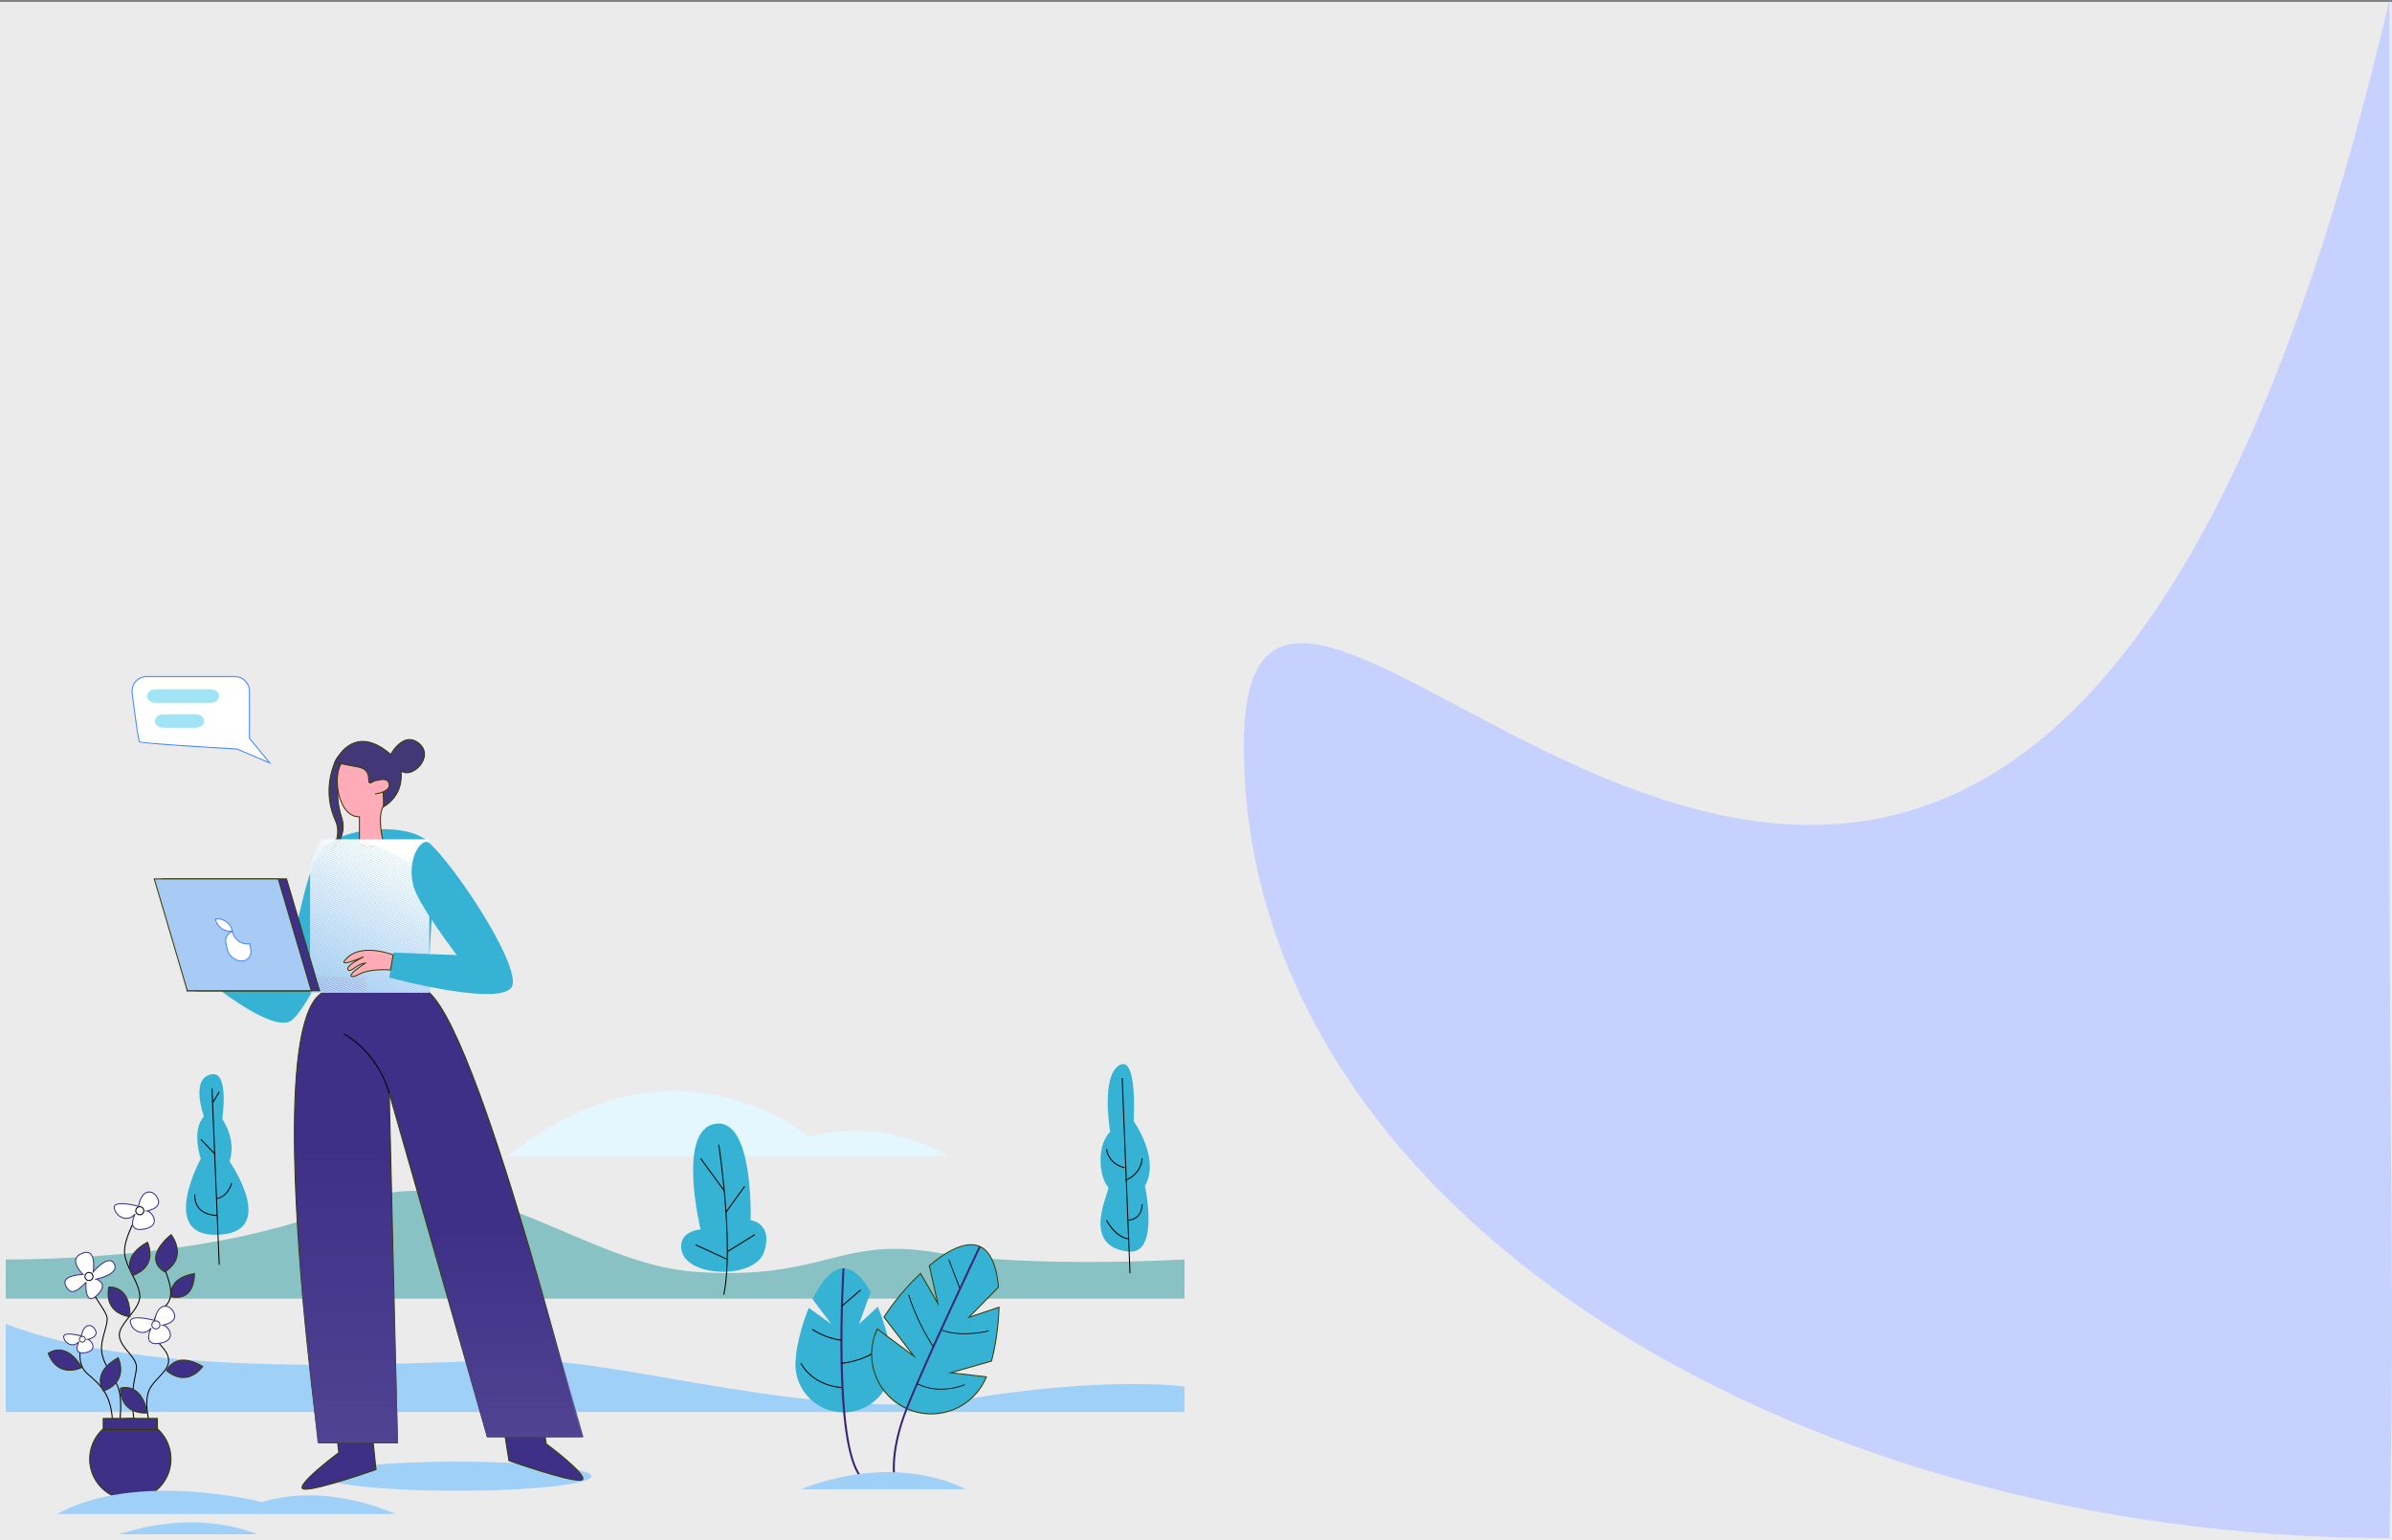 <svg width="1250" height="805" viewBox="0 0 1250 805" fill="none" xmlns="http://www.w3.org/2000/svg">
<rect x="0" y="0" width="1250" height="805" fill="#808080" stroke="none"/>
<rect y="1" width="1250" height="804" fill="#EBEBEB"/>
<path d="M1248.66 402.25C1248.66 642.068 1251.67 670.083 1248.66 804C933.15 804 650 629.819 650 390C650 150.181 1052.5 840 1248.66 0C1248.66 220.363 1248.66 162.431 1248.66 402.25Z" fill="#C6D2FD"/>
<g clip-path="url(#clip0_0_1)">
<path d="M-1 658.335C-1 658.335 107.064 660.434 177.438 630.776C247.812 601.117 301.98 660.704 363.84 664.87C430.594 669.367 438.33 646.209 488.772 654.649C539.214 663.09 619 658.335 619 658.335V678.831H-1V658.335Z" fill="#88C2C4"/>
<path d="M-1 738.078H619V724.746C619 724.746 578.819 719.171 504.543 731.412C430.268 743.654 326.641 711.048 275.262 710.973C223.883 710.899 78.788 723.886 -1 690.388V738.078Z" fill="#9FD0F8"/>
<path d="M465.953 712.94C465.98 716.258 465.349 719.548 464.097 722.621C462.845 725.694 460.996 728.489 458.658 730.844C456.321 733.2 453.539 735.069 450.475 736.345C447.411 737.621 444.124 738.278 440.805 738.278C437.485 738.278 434.198 737.621 431.134 736.345C428.07 735.069 425.289 733.2 422.951 730.844C420.613 728.489 418.764 725.694 417.512 722.621C416.26 719.548 415.629 716.258 415.656 712.94C415.656 712.803 415.656 712.668 415.656 712.529L416.162 706.796C417.136 700.111 419.43 691.491 422.645 683.668L434.446 692.171L424.659 679.129C429.027 670.056 434.662 662.998 440.799 662.998C446.072 662.998 450.961 668.191 455.004 675.395L448.87 692.171L458.702 683.046C461.776 690.376 464.043 698.481 465.164 705.066L465.936 712.049C465.95 712.351 465.953 712.651 465.953 712.94Z" fill="#36B2D4"/>
<path d="M449.344 772.219C434.771 754.34 440.054 666.688 440.294 662.966L441.324 663.029C441.269 663.937 435.832 754 450.152 771.567L449.344 772.219Z" fill="#3D2772"/>
<path d="M439.697 725.578C423.728 724.162 418.342 712.799 418.29 712.683L418.766 712.468C418.817 712.58 424.09 723.677 439.749 725.064L439.697 725.578Z" fill="black"/>
<path d="M439.727 712.833L439.712 712.318C439.819 712.318 450.448 711.929 460.883 704.034L461.2 704.445C450.622 712.446 439.835 712.832 439.727 712.833Z" fill="black"/>
<path d="M439.69 700.795C431.026 699.827 424.419 695.126 424.352 695.081L424.654 694.664C424.719 694.71 431.223 699.333 439.749 700.286L439.69 700.795Z" fill="black"/>
<path d="M449.581 674.103L439.552 682.732L439.888 683.123L449.918 674.494L449.581 674.103Z" fill="black"/>
<path d="M58.619 745.241C58.404 729.463 52.657 724.469 45.999 718.687L45.421 718.185C38.5 712.154 42.869 700.746 42.915 700.632L43.392 700.82C43.349 700.932 39.105 712.01 45.758 717.803L46.336 718.306C53.085 724.169 58.914 729.233 59.132 745.243L58.619 745.241Z" fill="black"/>
<path d="M79.672 749.734C79.415 749.074 73.422 733.464 78.389 725.218C79.583 723.235 81.219 721.491 82.8 719.804C87.186 715.127 90.972 711.086 84.14 703.774C81.03 700.441 79.567 696.038 80.129 691.675C80.556 688.362 82.112 685.486 84.191 684.175C91.319 679.678 89.272 672.43 85.845 663.407L86.322 663.223C89.828 672.463 91.917 679.905 84.459 684.613C82.506 685.844 81.041 688.581 80.634 691.742C80.091 695.951 81.504 700.208 84.508 703.42C91.673 711.081 87.541 715.482 83.168 720.15C81.606 721.818 79.993 723.542 78.823 725.478C73.986 733.509 80.083 749.382 80.145 749.54L79.672 749.734Z" fill="black"/>
<path d="M70.779 749.023C67.762 732.412 69.269 724.851 70.374 719.33C70.659 717.912 70.903 716.689 71.043 715.47C71.394 712.372 69.22 709.767 66.915 707.012C64.839 704.526 62.693 701.955 62.162 698.776C61.595 695.377 64.355 691.875 67.277 688.169C70.147 684.529 73.115 680.764 72.788 677.06C72.47 673.447 70.652 669.84 68.894 666.35C67.003 662.593 65.047 658.709 64.817 654.657C64.374 646.88 72.478 633.32 72.824 632.746L73.267 633.012C73.183 633.152 64.898 647.011 65.328 654.629C65.554 658.573 67.485 662.406 69.353 666.118C71.132 669.651 72.972 673.303 73.299 677.015C73.644 680.916 70.613 684.764 67.68 688.482C64.831 692.098 62.14 695.512 62.669 698.686C63.175 701.725 65.276 704.241 67.308 706.674C69.69 709.518 71.926 712.203 71.549 715.522C71.408 716.763 71.162 717.996 70.875 719.425C69.779 724.905 68.277 732.411 71.281 748.923L70.779 749.023Z" fill="black"/>
<path d="M61.56 751.024L61.055 750.913C61.095 750.734 64.977 732.966 61.073 724.292C59.807 721.483 58.351 718.764 56.714 716.154C55.088 713.489 53.913 711.562 53.084 707.866C52.2 703.912 53.388 699.697 54.435 695.978C55.11 693.583 55.749 691.321 55.749 689.439C55.749 687.557 54.161 685.111 52.313 682.288C49.791 678.424 46.652 673.617 46.654 668.411H47.17C47.17 673.463 50.131 678.001 52.746 682.005C54.634 684.897 56.265 687.401 56.265 689.439C56.265 691.393 55.617 693.688 54.932 696.119C53.9 699.778 52.732 703.926 53.589 707.753C54.399 711.367 55.555 713.262 57.155 715.885C58.804 718.514 60.27 721.252 61.544 724.081C65.53 732.912 61.728 750.29 61.56 751.024Z" fill="black"/>
<path d="M87.022 716.46C87.022 716.46 91.425 705.742 105.943 714.262C105.943 714.262 98.339 725.74 87.022 716.46Z" fill="#3E3087"/>
<path d="M95.775 720.341C92.835 720.341 89.844 719.107 86.859 716.66L86.711 716.538L86.784 716.362C87.341 715.17 88.133 714.103 89.112 713.225C90.092 712.346 91.238 711.674 92.483 711.248C96.206 709.992 100.779 710.93 106.075 714.038L106.31 714.176L106.151 714.405C106.016 714.608 102.782 719.404 97.329 720.223C96.814 720.301 96.295 720.341 95.775 720.341V720.341ZM87.341 716.385C90.686 719.084 94.02 720.195 97.256 719.718C101.824 719.033 104.858 715.303 105.568 714.348C100.517 711.434 96.175 710.557 92.658 711.74C89.253 712.878 87.696 715.665 87.341 716.385Z" fill="#383A00"/>
<path d="M54.065 727.113C54.065 727.113 47.055 717.887 61.76 709.696C61.76 709.696 67.803 722.067 54.065 727.113Z" fill="#3E3087"/>
<path d="M53.975 727.421L53.861 727.262C53.115 726.178 52.597 724.954 52.335 723.665C52.074 722.376 52.075 721.047 52.34 719.758C53.145 715.914 56.273 712.449 61.635 709.462L61.873 709.331L61.992 709.575C62.1 709.794 64.596 715.013 62.54 720.126C61.244 723.35 58.423 725.78 54.155 727.348L53.975 727.421ZM61.64 710.061C56.57 712.937 53.612 716.233 52.848 719.864C52.108 723.377 53.721 726.13 54.164 726.8C58.183 725.284 60.833 722.977 62.06 719.941C63.783 715.654 62.105 711.156 61.64 710.061Z" fill="#383A00"/>
<path d="M69.374 666.74C69.374 666.74 62.364 657.514 77.069 649.323C77.069 649.323 83.112 661.695 69.374 666.74Z" fill="#3E3087"/>
<path d="M69.283 667.048L69.169 666.889C68.424 665.805 67.905 664.581 67.644 663.292C67.382 662.003 67.384 660.674 67.648 659.385C68.454 655.541 71.581 652.077 76.943 649.09L77.181 648.956L77.302 649.202C77.408 649.421 79.906 654.64 77.848 659.754C76.552 662.979 73.731 665.407 69.463 666.975L69.283 667.048ZM76.948 649.688C71.878 652.562 68.919 655.86 68.156 659.49C67.416 663.004 69.031 665.758 69.472 666.427C73.491 664.912 76.141 662.604 77.368 659.569C79.093 655.281 77.414 650.783 76.948 649.688V649.688Z" fill="#383A00"/>
<path d="M25.188 707.439C25.188 707.439 34.301 700.278 42.738 714.84C42.738 714.84 30.465 721.085 25.188 707.439Z" fill="#3E3087"/>
<path d="M36.455 716.53C35.039 716.54 33.634 716.29 32.309 715.792C29.064 714.549 26.585 711.77 24.947 707.531L24.878 707.353L25.037 707.236C26.108 706.475 27.32 705.938 28.603 705.656C29.886 705.374 31.212 705.352 32.503 705.593C36.361 706.334 39.878 709.402 42.956 714.711L43.092 714.947L42.849 715.071C40.847 716.01 38.666 716.507 36.455 716.53V716.53ZM25.499 707.531C27.087 711.521 29.432 714.136 32.485 715.308C36.8 716.96 41.277 715.208 42.368 714.725C39.404 709.7 36.053 706.799 32.406 706.098C28.883 705.422 26.163 707.077 25.502 707.531H25.499Z" fill="#383A00"/>
<path d="M56.834 672.787C56.834 672.787 68.349 671.462 67.902 688.284C67.902 688.284 54.174 687.182 56.834 672.787Z" fill="#3E3087"/>
<path d="M68.153 688.563L67.881 688.541C67.638 688.52 61.874 688.008 58.521 683.632C56.406 680.873 55.754 677.209 56.579 672.741L56.614 672.554L56.805 672.531C58.117 672.444 59.434 672.622 60.677 673.055C61.92 673.487 63.062 674.165 64.037 675.049C66.935 677.701 68.324 682.156 68.165 688.29L68.153 688.563ZM57.052 673.031C56.308 677.261 56.94 680.721 58.931 683.318C61.743 686.987 66.47 687.836 67.651 687.993C67.761 682.167 66.43 677.942 63.694 675.434C61.049 673.009 57.857 672.989 57.052 673.031Z" fill="#383A00"/>
<path d="M62.921 725.605C62.921 725.605 73.931 721.986 76.894 738.551C76.889 738.551 63.219 740.232 62.921 725.605Z" fill="#3E3087"/>
<path d="M75.585 738.872C73.592 738.872 69.766 738.489 66.762 735.888C64.134 733.612 62.755 730.154 62.662 725.61V725.419L62.843 725.361C64.111 725.009 65.437 724.917 66.742 725.09C68.047 725.263 69.303 725.697 70.436 726.367C73.81 728.381 76.068 732.465 77.146 738.505L77.194 738.773L76.924 738.807C76.479 738.854 76.032 738.876 75.585 738.872V738.872ZM63.184 725.8C63.308 730.085 64.624 733.352 67.097 735.494C70.59 738.519 75.395 738.399 76.584 738.318C75.515 732.588 73.361 728.721 70.175 726.816C67.094 724.972 63.961 725.6 63.184 725.8V725.8Z" fill="#383A00"/>
<path d="M89.655 677.902C89.655 677.902 86.778 668.38 101.613 665.729C101.613 665.729 102.277 680.337 89.655 677.902Z" fill="#3E3087"/>
<path d="M92.338 678.434C91.421 678.429 90.507 678.336 89.607 678.156L89.448 678.126L89.404 677.977C89.138 676.89 89.091 675.761 89.267 674.656C89.443 673.551 89.838 672.492 90.428 671.541C92.29 668.505 96.036 666.462 101.562 665.475L101.852 665.423L101.865 665.718C101.879 666.012 102.145 672.935 98.054 676.464C96.547 677.775 94.628 678.434 92.338 678.434ZM89.864 677.68C93.154 678.282 95.798 677.74 97.727 676.074C101.16 673.108 101.362 667.402 101.359 666.039C96.149 667.019 92.626 668.96 90.879 671.813C89.806 673.568 89.443 675.666 89.864 677.68V677.68Z" fill="#383A00"/>
<path d="M86.089 664.87C73.713 657.346 89.423 645.393 89.423 645.393C89.423 645.393 98.685 656.903 86.089 664.87Z" fill="#3E3087"/>
<path d="M86.091 665.175L85.954 665.091C82.867 663.214 81.23 660.892 81.091 658.187C80.756 651.743 88.927 645.452 89.274 645.189L89.474 645.03L89.633 645.225C89.803 645.436 93.782 650.463 92.817 656.263C92.243 659.712 90.025 662.679 86.227 665.083L86.091 665.175ZM89.384 645.758C88.114 646.785 81.313 652.537 81.603 658.159C81.732 660.642 83.239 662.798 86.083 664.564C89.668 662.26 91.761 659.442 92.304 656.187C93.129 651.258 90.111 646.758 89.384 645.758Z" fill="#383A00"/>
<path d="M72.385 630.565C72.385 630.565 58.656 626.802 59.763 631.676C60.87 636.55 67.067 638.977 70.612 634.553C70.612 634.553 65.52 644.076 75.041 642.521C84.561 640.965 79.692 633.447 76.813 632.998C76.813 632.998 84.563 631.669 82.57 626.808C80.578 621.947 74.169 620.604 72.385 630.565Z" fill="white"/>
<path d="M73.139 642.944C71.46 642.944 70.281 642.468 69.612 641.543C68.453 639.922 69.164 637.332 69.782 635.763C69.084 636.35 68.258 636.766 67.371 636.976C66.483 637.185 65.558 637.184 64.671 636.97C63.407 636.667 62.254 636.015 61.342 635.089C60.429 634.163 59.795 633.001 59.51 631.733C59.333 630.95 59.493 630.316 59.987 629.844C62.16 627.767 70.528 629.817 72.183 630.247C73.035 625.803 74.971 623.121 77.516 622.851C79.646 622.626 81.775 624.177 82.812 626.708C83.298 627.898 83.272 628.992 82.736 629.962C81.718 631.795 79.134 632.693 77.754 633.057C79.312 633.86 80.897 635.993 80.906 638.075C80.906 639.475 80.165 641.949 75.085 642.776C74.442 642.884 73.791 642.94 73.139 642.944ZM70.411 634.387L70.841 634.669C70.817 634.714 68.502 639.104 70.033 641.243C70.808 642.329 72.48 642.671 75 642.262C79.465 641.535 80.398 639.581 80.389 638.072C80.377 635.759 78.166 633.469 76.773 633.253L75.206 633.014L76.77 632.744C76.811 632.744 81.014 631.99 82.281 629.706C82.739 628.881 82.758 627.936 82.331 626.9C81.378 624.581 79.472 623.162 77.567 623.361C75.214 623.61 73.416 626.253 72.635 630.609L72.586 630.889L72.313 630.814C72.215 630.787 62.494 628.154 60.339 630.212C59.982 630.554 59.876 631.006 60.012 631.614C60.274 632.788 60.86 633.865 61.703 634.723C62.547 635.581 63.614 636.185 64.784 636.467C66.913 636.955 68.963 636.197 70.411 634.387Z" fill="#3E3087"/>
<path d="M44.928 670.403C40.056 675.052 36.955 677.487 34.299 671.954C31.642 666.421 43.377 666.199 43.377 666.199C43.377 666.199 34.961 658.23 42.935 655.132C50.909 652.034 48.699 664.87 48.699 664.87C48.699 664.87 56.765 655.132 59.707 660.665C62.65 666.197 50.25 668.634 50.25 668.634C50.25 668.634 57.335 670.762 50.692 677.095C44.048 683.427 44.928 670.403 44.928 670.403Z" fill="white"/>
<path d="M47.587 679.088C47.308 679.09 47.031 679.029 46.777 678.912C44.634 677.907 44.589 672.855 44.647 671.033C41.776 673.747 39.394 675.725 37.343 675.349C36.098 675.122 35.029 674.047 34.077 672.065C33.526 670.917 33.521 669.892 34.061 669.016C35.572 666.564 40.974 666.064 42.794 665.964C41.669 664.786 38.748 661.38 39.334 658.398C39.635 656.862 40.818 655.683 42.854 654.892C44.747 654.156 46.255 654.234 47.341 655.119C49.648 657.006 49.323 662.01 49.088 664.047C50.553 662.42 54.486 658.414 57.489 658.724C58.534 658.83 59.361 659.441 59.947 660.544C60.533 661.647 60.582 662.709 60.106 663.718C58.721 666.626 53.235 668.202 51.128 668.71C52.011 669.132 53.351 670.003 53.716 671.497C54.115 673.165 53.16 675.112 50.882 677.285C49.601 678.483 48.502 679.088 47.587 679.088ZM45.236 669.757L45.191 670.422C45.059 672.355 45.129 677.564 46.997 678.444C47.843 678.84 49.027 678.323 50.512 676.907C52.648 674.871 53.553 673.098 53.2 671.616C52.738 669.676 50.199 668.889 50.174 668.88L49.18 668.58L50.198 668.38C50.277 668.364 58.051 666.802 59.626 663.491C60.036 662.631 59.986 661.745 59.477 660.793C58.967 659.841 58.299 659.331 57.424 659.243C54.021 658.917 48.948 664.98 48.897 665.042L48.279 665.788L48.438 664.836C48.451 664.764 49.636 657.679 47.009 655.527C46.079 654.767 44.742 654.718 43.04 655.381C41.18 656.103 40.104 657.154 39.839 658.505C39.186 661.826 43.522 665.978 43.565 666.02L44.024 666.453L43.389 666.466C43.318 666.466 36.138 666.634 34.497 669.295C34.05 670.021 34.062 670.857 34.538 671.849C35.415 673.673 36.361 674.653 37.431 674.849C39.361 675.206 41.785 673.06 44.756 670.225L45.236 669.757Z" fill="#3E3087"/>
<path d="M48.567 667.726C48.835 666.593 48.132 665.457 46.998 665.189C45.864 664.921 44.727 665.624 44.46 666.757C44.192 667.891 44.894 669.027 46.029 669.295C47.163 669.562 48.3 668.86 48.567 667.726Z" fill="white"/>
<path d="M46.512 669.624C46.044 669.624 45.585 669.485 45.196 669.225C44.806 668.964 44.502 668.594 44.323 668.162C44.144 667.729 44.097 667.253 44.189 666.793C44.28 666.334 44.506 665.912 44.837 665.581C45.169 665.25 45.591 665.024 46.051 664.933C46.511 664.842 46.987 664.889 47.42 665.069C47.853 665.248 48.222 665.552 48.483 665.941C48.743 666.331 48.881 666.789 48.881 667.257C48.88 667.885 48.63 668.487 48.186 668.93C47.742 669.374 47.14 669.623 46.512 669.624V669.624ZM46.512 665.405C46.145 665.405 45.787 665.513 45.482 665.717C45.177 665.92 44.94 666.209 44.799 666.548C44.658 666.886 44.622 667.258 44.693 667.618C44.764 667.977 44.941 668.307 45.2 668.567C45.459 668.826 45.789 669.002 46.148 669.074C46.508 669.145 46.881 669.109 47.219 668.969C47.558 668.829 47.847 668.591 48.051 668.287C48.255 667.982 48.364 667.624 48.364 667.257C48.363 666.767 48.168 666.296 47.821 665.949C47.474 665.602 47.003 665.406 46.512 665.405V665.405Z" fill="black"/>
<path d="M73.049 634.994C74.214 634.994 75.159 634.05 75.159 632.885C75.159 631.72 74.214 630.776 73.049 630.776C71.883 630.776 70.938 631.72 70.938 632.885C70.938 634.05 71.883 634.994 73.049 634.994Z" fill="white"/>
<path d="M73.048 635.253C72.58 635.253 72.122 635.114 71.732 634.854C71.343 634.594 71.039 634.224 70.859 633.791C70.68 633.359 70.633 632.883 70.725 632.423C70.816 631.964 71.042 631.542 71.373 631.211C71.704 630.88 72.126 630.654 72.586 630.563C73.046 630.471 73.522 630.518 73.955 630.697C74.388 630.877 74.758 631.18 75.018 631.57C75.278 631.959 75.417 632.417 75.417 632.885C75.416 633.513 75.167 634.115 74.722 634.559C74.278 635.003 73.676 635.252 73.048 635.253ZM73.048 631.035C72.682 631.034 72.324 631.143 72.019 631.346C71.715 631.549 71.477 631.838 71.337 632.176C71.196 632.514 71.159 632.886 71.231 633.245C71.302 633.604 71.478 633.934 71.737 634.193C71.996 634.452 72.326 634.628 72.685 634.7C73.044 634.772 73.416 634.735 73.755 634.595C74.093 634.455 74.382 634.218 74.586 633.913C74.789 633.609 74.898 633.251 74.898 632.885C74.898 632.395 74.703 631.925 74.356 631.578C74.009 631.231 73.539 631.035 73.048 631.035V631.035Z" fill="black"/>
<path d="M80.788 690.223C80.788 690.223 67.06 686.46 68.167 691.334C69.273 696.208 75.471 698.635 79.016 694.212C79.016 694.212 73.924 703.734 83.445 702.181C92.965 700.627 88.096 693.105 85.217 692.658C85.217 692.658 92.967 691.329 90.974 686.46C88.981 681.591 82.573 680.264 80.788 690.223Z" fill="white"/>
<path d="M81.543 702.603C79.865 702.603 78.685 702.135 78.015 701.201C76.857 699.581 77.569 696.991 78.186 695.421C77.489 696.009 76.663 696.425 75.775 696.635C74.887 696.844 73.962 696.842 73.075 696.629C71.811 696.325 70.658 695.673 69.746 694.747C68.834 693.822 68.199 692.659 67.915 691.391C67.737 690.61 67.897 689.974 68.391 689.503C70.565 687.425 78.933 689.476 80.587 689.907C81.44 685.471 83.375 682.781 85.921 682.511C88.047 682.289 90.177 683.835 91.214 686.368C91.702 687.557 91.677 688.652 91.138 689.62C90.122 691.453 87.539 692.353 86.159 692.715C87.716 693.518 89.301 695.651 89.311 697.733C89.311 699.135 88.567 701.608 83.488 702.435C82.845 702.543 82.195 702.599 81.543 702.603V702.603ZM78.815 694.045L79.245 694.329C79.222 694.374 76.906 698.762 78.436 700.901C79.214 701.987 80.884 702.33 83.404 701.92C87.869 701.193 88.802 699.241 88.791 697.73C88.782 695.418 86.568 693.128 85.177 692.913L83.61 692.672L85.173 692.402C85.216 692.402 89.419 691.648 90.686 689.365C91.143 688.539 91.162 687.595 90.735 686.559C89.782 684.24 87.877 682.821 85.971 683.019C83.618 683.268 81.822 685.911 81.049 690.269L80.998 690.547L80.727 690.472C80.628 690.445 70.906 687.812 68.753 689.872C68.396 690.214 68.289 690.666 68.426 691.272C68.687 692.446 69.273 693.524 70.117 694.382C70.96 695.24 72.027 695.844 73.197 696.126C75.317 696.615 77.367 695.856 78.815 694.045Z" fill="#3E3087"/>
<path d="M82.26 694.492C83.337 694.046 83.849 692.812 83.403 691.736C82.957 690.66 81.722 690.149 80.645 690.594C79.569 691.04 79.057 692.274 79.503 693.35C79.949 694.427 81.184 694.938 82.26 694.492Z" fill="white"/>
<path d="M81.453 694.912C80.984 694.912 80.526 694.773 80.137 694.513C79.747 694.252 79.443 693.883 79.264 693.45C79.085 693.017 79.038 692.541 79.129 692.082C79.221 691.622 79.446 691.2 79.778 690.869C80.109 690.538 80.531 690.313 80.991 690.221C81.45 690.13 81.927 690.177 82.359 690.356C82.792 690.535 83.162 690.839 83.423 691.228C83.683 691.618 83.822 692.075 83.822 692.544C83.821 693.171 83.571 693.773 83.127 694.217C82.683 694.661 82.081 694.911 81.453 694.912V694.912ZM81.453 690.693C81.087 690.695 80.729 690.805 80.425 691.009C80.122 691.214 79.885 691.504 79.746 691.842C79.607 692.181 79.572 692.553 79.644 692.912C79.717 693.271 79.894 693.6 80.154 693.858C80.413 694.116 80.744 694.292 81.103 694.363C81.462 694.433 81.835 694.396 82.173 694.255C82.511 694.115 82.8 693.877 83.003 693.572C83.206 693.268 83.314 692.91 83.314 692.544C83.314 692.3 83.265 692.059 83.171 691.834C83.078 691.608 82.941 691.404 82.768 691.232C82.595 691.06 82.39 690.924 82.164 690.832C81.938 690.739 81.697 690.692 81.453 690.693V690.693Z" fill="#3E3087"/>
<path d="M42.545 698.359C42.545 698.359 32.509 695.608 33.319 699.167C34.128 702.725 38.66 704.507 41.25 701.271C41.25 701.271 37.526 708.228 44.487 707.096C51.448 705.964 47.887 700.462 45.783 700.138C45.783 700.138 51.448 699.167 49.991 695.608C48.533 692.05 43.849 691.077 42.545 698.359Z" fill="white"/>
<path d="M43.095 707.477C41.846 707.477 40.961 707.124 40.46 706.423C39.651 705.293 40.059 703.538 40.488 702.366C39.98 702.747 39.394 703.012 38.772 703.14C38.15 703.269 37.508 703.258 36.89 703.109C35.953 702.884 35.098 702.4 34.422 701.713C33.745 701.027 33.276 700.164 33.065 699.224C32.93 698.627 33.052 698.141 33.432 697.778C35.02 696.253 40.864 697.651 42.341 698.037C42.976 694.805 44.405 692.847 46.287 692.648C47.875 692.477 49.462 693.629 50.229 695.505C50.593 696.395 50.574 697.216 50.169 697.943C49.453 699.235 47.698 699.901 46.649 700.195C47.76 700.849 48.835 702.361 48.842 703.845C48.842 704.893 48.292 706.739 44.528 707.351C44.054 707.431 43.575 707.473 43.095 707.477V707.477ZM41.047 701.109L41.477 701.392C41.46 701.424 39.788 704.596 40.88 706.125C41.431 706.894 42.627 707.134 44.445 706.84C46.986 706.426 48.332 705.391 48.326 703.847C48.326 702.189 46.738 700.546 45.742 700.393L44.177 700.152L45.737 699.884C45.768 699.884 48.808 699.338 49.718 697.697C50.047 697.105 50.056 696.453 49.75 695.705C49.08 694.066 47.686 693.021 46.341 693.166C44.655 693.345 43.364 695.256 42.798 698.403L42.748 698.683L42.476 698.608C40.495 698.064 35.071 696.924 33.789 698.151C33.548 698.383 33.472 698.697 33.568 699.103C33.758 699.948 34.18 700.723 34.787 701.34C35.395 701.957 36.163 702.392 37.005 702.595C38.537 702.955 40.005 702.419 41.047 701.109Z" fill="#3E3087"/>
<path d="M43.03 701.598C43.882 701.598 44.573 700.907 44.573 700.056C44.573 699.204 43.882 698.513 43.03 698.513C42.178 698.513 41.487 699.204 41.487 700.056C41.487 700.907 42.178 701.598 43.03 701.598Z" fill="white"/>
<path d="M43.029 701.784C42.686 701.784 42.351 701.682 42.066 701.492C41.781 701.302 41.559 701.031 41.428 700.715C41.297 700.398 41.263 700.05 41.33 699.714C41.397 699.378 41.562 699.069 41.804 698.827C42.047 698.585 42.355 698.42 42.691 698.354C43.028 698.287 43.376 698.322 43.693 698.453C44.009 698.584 44.279 698.806 44.47 699.091C44.66 699.376 44.761 699.711 44.761 700.054C44.76 700.513 44.578 700.953 44.253 701.277C43.928 701.602 43.488 701.784 43.029 701.784V701.784ZM43.029 698.7C42.761 698.7 42.499 698.779 42.276 698.928C42.053 699.077 41.88 699.288 41.777 699.536C41.675 699.783 41.648 700.055 41.7 700.318C41.752 700.581 41.881 700.822 42.071 701.011C42.26 701.201 42.502 701.329 42.764 701.382C43.027 701.434 43.299 701.407 43.547 701.305C43.794 701.202 44.006 701.029 44.155 700.806C44.303 700.583 44.383 700.322 44.383 700.054C44.382 699.695 44.239 699.352 43.985 699.098C43.731 698.845 43.387 698.702 43.029 698.702V698.7Z" fill="black"/>
<path d="M68.103 783.948C79.844 783.948 89.361 774.434 89.361 762.699C89.361 750.964 79.844 741.451 68.103 741.451C56.363 741.451 46.846 750.964 46.846 762.699C46.846 774.434 56.363 783.948 68.103 783.948Z" fill="#3E3087"/>
<path d="M68.104 784.205C56.24 784.205 46.589 774.557 46.589 762.699C46.589 750.842 56.24 741.194 68.104 741.194C79.968 741.194 89.619 750.84 89.619 762.699C89.619 774.558 79.968 784.205 68.104 784.205ZM68.104 741.71C56.526 741.71 47.105 751.126 47.105 762.699C47.105 774.273 56.526 783.689 68.104 783.689C79.682 783.689 89.103 774.273 89.103 762.699C89.103 751.126 79.682 741.71 68.104 741.71Z" fill="#383A00"/>
<path d="M82.262 741.451H53.945V747.253H82.262V741.451Z" fill="#3E3087"/>
<path d="M82.519 747.512H53.686V741.194H82.519V747.512ZM54.201 746.995H82.004V741.71H54.202L54.201 746.995Z" fill="#383A00"/>
<path d="M515.013 720.75C507.94 736.423 489.496 743.394 473.816 736.323C458.136 729.252 451.167 710.816 458.241 695.145C458.311 694.986 458.381 694.837 458.455 694.681L477.569 708.885L461.949 688.469C466.452 681.419 473.433 672.857 481.05 665.666L490.037 681.269L485.636 661.565C495.19 653.548 505.14 648.447 512.073 651.575C518.026 654.259 520.898 662.609 521.789 672.798L506.319 688.611L522.065 683.318C521.798 693.158 520.229 703.458 518.14 711.462L496.811 717.561L515.455 719.729C515.31 720.085 515.161 720.425 515.013 720.75Z" fill="#36B2D4"/>
<path d="M486.62 739.353C481.374 739.348 476.212 738.029 471.606 735.518C467.001 733.007 463.097 729.383 460.253 724.976C457.408 720.57 455.713 715.522 455.321 710.292C454.93 705.063 455.855 699.819 458.012 695.039C458.09 694.866 458.157 694.721 458.228 694.57L458.363 694.288L476.251 707.58L461.643 688.482L461.74 688.323C466.556 680.786 473.711 672.244 480.883 665.469L481.121 665.243L489.427 679.664L485.35 661.471L485.47 661.371C493.276 654.821 504.243 647.764 512.182 651.343C517.624 653.797 521.036 661.211 522.047 672.779L522.058 672.898L521.974 672.982L507.255 688.028L522.34 682.959L522.33 683.329C522.078 692.639 520.644 702.919 518.395 711.532L518.359 711.675L518.218 711.714L498.13 717.458L515.831 719.522L515.701 719.839C515.553 720.196 515.404 720.537 515.256 720.867C512.762 726.371 508.736 731.041 503.658 734.319C498.58 737.597 492.665 739.345 486.62 739.353V739.353ZM458.562 695.072L458.495 695.219C456.825 698.914 455.9 702.901 455.772 706.953C455.643 711.005 456.315 715.042 457.748 718.835C459.181 722.627 461.347 726.1 464.123 729.056C466.898 732.012 470.229 734.392 473.925 736.061C477.621 737.73 481.61 738.655 485.664 738.783C489.717 738.911 493.757 738.24 497.551 736.808C501.345 735.375 504.82 733.21 507.777 730.436C510.734 727.661 513.115 724.332 514.785 720.637V720.637C514.891 720.412 514.993 720.18 515.091 719.942L495.502 717.663L517.933 711.249C520.12 702.815 521.525 692.798 521.803 683.675L505.39 689.193L521.527 672.697C520.822 664.785 518.589 654.787 511.973 651.804C504.323 648.353 493.611 655.23 485.932 661.655L490.67 682.859L480.99 666.074C473.975 672.739 467.001 681.069 462.263 688.452L478.894 710.196L458.562 695.072Z" fill="#383A00"/>
<path d="M467.355 775.28C467.196 774.715 463.485 761.177 473.335 736.132C483.128 711.235 511.323 651.95 511.601 651.353L512.533 651.797C512.251 652.393 484.07 711.646 474.29 736.512C464.568 761.231 468.303 774.858 468.342 774.993L467.355 775.28Z" fill="#3D2772"/>
<path d="M487.587 704.104C478.625 690.656 474.674 676.985 474.636 676.848L475.041 676.733C475.079 676.869 479.011 690.48 487.937 703.872L487.587 704.104Z" fill="black"/>
<path d="M504.126 697.389C496.438 697.389 492.286 695.575 492.226 695.546L492.399 695.164C492.486 695.202 501.146 698.973 516.729 695.499L516.821 695.91C511.888 697.011 507.639 697.389 504.126 697.389Z" fill="black"/>
<path d="M501.37 673.488L495.574 658.409L495.968 658.259L501.762 673.336L501.37 673.488Z" fill="black"/>
<path d="M491.839 726.384C487.97 726.384 483.549 725.673 479.137 723.472L479.326 723.096C491.566 729.2 503.873 723.675 503.997 723.618L504.173 724C504.086 724.042 498.872 726.384 491.839 726.384Z" fill="black"/>
<path d="M76.659 353.669H122.72C124.749 353.669 126.695 354.474 128.13 355.908C129.564 357.342 130.37 359.287 130.37 361.315V385.968L140.999 398.824L123.897 391.523C123.897 391.523 73.758 388.744 72.874 387.703C72.283 387.008 70.316 372.122 69.063 362.269C68.927 361.192 69.022 360.099 69.342 359.062C69.662 358.025 70.199 357.068 70.918 356.254C71.636 355.44 72.52 354.789 73.51 354.343C74.5 353.898 75.573 353.668 76.659 353.669V353.669Z" fill="white"/>
<path d="M141.875 399.475L123.836 391.782C115.341 391.306 73.586 388.942 72.676 387.873C72.494 387.659 71.938 387.005 68.813 362.304C68.672 361.191 68.77 360.061 69.1 358.989C69.43 357.917 69.984 356.927 70.727 356.086C71.469 355.245 72.382 354.571 73.404 354.11C74.427 353.648 75.537 353.41 76.659 353.41H122.72C124.817 353.412 126.828 354.246 128.311 355.728C129.794 357.21 130.628 359.219 130.63 361.315V385.876L141.875 399.475ZM76.659 353.926C75.61 353.926 74.573 354.149 73.617 354.58C72.661 355.012 71.808 355.642 71.115 356.428C70.421 357.214 69.903 358.139 69.594 359.141C69.285 360.143 69.193 361.199 69.325 362.239C72.102 384.189 72.872 387.247 73.073 387.543C74.26 388.268 104.13 390.173 123.911 391.268L123.996 391.288L140.122 398.167L130.119 386.063V361.315C130.117 359.355 129.337 357.476 127.949 356.09C126.562 354.705 124.681 353.926 122.72 353.926H76.659Z" fill="#4186FF"/>
<path d="M76.864 363.85C76.864 365.805 78.795 367.391 81.175 367.391H110.202C112.583 367.391 114.513 365.804 114.513 363.85C114.513 361.893 112.582 360.308 110.202 360.308H81.175C78.795 360.308 76.864 361.893 76.864 363.85Z" fill="#A1E4F5"/>
<path d="M80.971 376.907C80.971 378.864 82.9 380.45 85.281 380.45H102.367C104.749 380.45 106.676 378.863 106.676 376.907C106.676 374.952 104.747 373.366 102.367 373.366H85.281C82.9 373.366 80.971 374.952 80.971 376.907Z" fill="#A1E4F5"/>
<path d="M265.355 604.23H494.877C494.877 604.23 466.261 583.867 422.27 594.048C422.274 594.048 353.283 534.514 265.355 604.23Z" fill="#E4F7FE"/>
<path d="M418.524 778.461H504.543C504.543 778.461 470.551 758.379 418.524 778.461Z" fill="#9FD0F8"/>
<path d="M54.477 804.728H140.496C140.496 804.728 106.504 784.644 54.477 804.728Z" fill="#9FD0F8"/>
<path d="M29.831 791.388H206.48C206.48 791.388 171.769 774.565 136.867 785.19C136.867 785.19 71.953 768.37 29.831 791.388Z" fill="#9FD0F8"/>
<path d="M112.493 645.46C83.237 645.527 104.917 605.698 104.917 605.698C104.917 605.698 99.8 591.096 106.581 583.565C106.581 583.565 99.015 563.237 110.802 561.528C119.919 560.204 116.124 584.892 116.124 584.892C116.124 584.892 123.849 595.75 119.919 607.026C119.919 607.032 146.609 645.382 112.493 645.46Z" fill="#36B2D4"/>
<path d="M111.046 568.955L110.53 568.976L114.297 661.129L114.813 661.108L111.046 568.955Z" fill="black"/>
<path d="M113.51 635.609C109.098 635.45 105.83 634.156 103.795 631.742C101.048 628.486 101.572 624.426 101.592 624.254L102.104 624.324C102.104 624.364 101.595 628.336 104.193 631.414C106.13 633.709 109.274 634.947 113.529 635.093L113.51 635.609Z" fill="black"/>
<path d="M113.577 626.756L113.462 626.251C119.155 624.981 120.789 618.501 120.804 618.436L121.306 618.558C121.29 618.626 119.579 625.408 113.577 626.756Z" fill="black"/>
<path d="M105.104 595.341L104.73 595.696L112.305 603.647L112.679 603.292L105.104 595.341Z" fill="black"/>
<path d="M114.355 570.593L110.888 576.349L111.33 576.615L114.797 570.859L114.355 570.593Z" fill="black"/>
<path d="M238.9 779.261C277.615 779.261 309 775.856 309 771.655C309 767.455 277.615 764.05 238.9 764.05C200.184 764.05 168.799 767.455 168.799 771.655C168.799 775.856 200.184 779.261 238.9 779.261Z" fill="#9FD0F8"/>
<path d="M165.898 447.99C158.197 458.689 150.521 512.667 146.685 514.451C142.849 516.235 114.516 517.249 114.516 517.249C114.516 517.249 141.961 538.675 151.409 533.941C160.856 529.206 182.705 478.166 182.705 478.166L165.898 447.99Z" fill="#36B2D4"/>
<path d="M260.873 731.768L265.954 763.536C265.954 763.536 299.616 775.404 304.04 773.633C308.463 771.862 285.403 754.681 285.403 754.681L281.011 722.81L260.873 731.768Z" fill="#3E3087"/>
<path d="M302.75 774.063C295.128 774.063 267.151 764.223 265.874 763.779L265.728 763.728L260.587 731.622L281.229 722.442L285.654 754.548C288.051 756.336 305.343 769.378 304.867 773.012C304.841 773.21 304.76 773.396 304.633 773.55C304.506 773.704 304.338 773.818 304.149 773.881C303.697 774.025 303.223 774.087 302.75 774.063V774.063ZM266.19 763.342C268.599 764.186 299.808 775.05 303.95 773.393C304.054 773.365 304.147 773.306 304.218 773.225C304.288 773.144 304.333 773.043 304.346 772.936C304.72 770.079 290.69 758.939 285.255 754.889L285.17 754.824L285.154 754.718L280.808 723.186L261.162 731.923L266.19 763.342Z" fill="#383A00"/>
<path d="M192.787 732.503L196.502 768.183C196.502 768.183 162.84 780.051 158.417 778.282C153.993 776.512 177.051 759.33 177.051 759.33L172.645 723.545L192.787 732.503Z" fill="#3E3087"/>
<path d="M159.713 778.712C159.241 778.732 158.77 778.668 158.321 778.521C158.131 778.459 157.964 778.344 157.837 778.19C157.71 778.036 157.63 777.849 157.604 777.652C157.128 774.035 174.259 761.095 176.777 759.212L172.332 723.123L193.027 732.328L193.043 732.476L196.779 768.359L196.587 768.427C195.31 768.876 167.333 778.712 159.713 778.712ZM172.957 723.966L177.327 759.447L177.208 759.538C171.771 763.587 157.743 774.723 158.117 777.585C158.131 777.692 158.175 777.792 158.246 777.873C158.316 777.955 158.409 778.013 158.513 778.042C162.63 779.688 193.483 768.967 196.225 768.007L192.546 732.677L172.957 723.966Z" fill="#383A00"/>
<path d="M303.385 751.004H254.667L223.46 641.689L203.398 571.417L204.891 634.902L207.692 754.235H166.567C166.567 754.235 155.071 670.717 153.923 602.939C153.222 561.376 156.408 525.732 168.531 518.888C168.531 518.888 196.876 494.394 224.332 518.888C238.799 531.795 259.961 595.518 276.748 652.935C291.826 704.514 303.385 751.004 303.385 751.004Z" fill="#3E3087"/>
<path d="M207.957 754.495H166.34L166.309 754.272C166.194 753.437 154.798 669.964 153.665 602.946C152.82 553.019 157.779 524.662 168.401 518.669C168.432 518.638 175.608 512.503 186.061 509.464C195.72 506.652 210.229 505.972 224.501 518.704C239.336 531.938 261.233 598.97 276.993 652.872C291.902 703.865 303.509 750.48 303.63 750.956L303.709 751.274H254.48L254.426 751.086L203.711 573.441L205.158 634.909L207.957 754.495ZM166.793 753.98H207.428L204.635 634.91L203.094 569.405L254.857 750.747H303.042C301.99 746.531 290.749 701.77 276.491 653.01C260.752 599.173 238.896 532.23 224.151 519.084C210.058 506.509 195.729 507.18 186.202 509.953C175.858 512.968 168.765 519.025 168.695 519.087C158.215 525.011 153.338 553.21 154.178 602.936C155.286 668.218 166.132 749.129 166.791 753.98H166.793Z" fill="#383A00"/>
<path d="M224.272 517.455C224.288 517.931 224.309 518.415 224.33 518.884H168.529C168.529 518.884 162.035 473.117 165.579 449.368C166.234 444.989 169.95 441.394 175.264 438.734C189.644 431.528 215.714 431.182 224.328 440.649C230.425 447.368 223.312 488.343 224.272 517.455Z" fill="#36B2D4"/>
<path d="M174.951 398.561C172.516 404.181 169.524 416.26 175.269 428.875C178.896 436.842 173.364 444.355 173.364 444.355C173.364 444.355 181.779 437.728 178.637 427.613C174.064 412.889 177.654 407.531 182.448 402.757C187.241 397.983 179.475 388.12 174.951 398.561Z" fill="#423877"/>
<path d="M172.022 445.746L173.151 444.209C173.205 444.136 178.549 436.723 175.032 428.989C168.592 414.838 173.16 402.043 174.715 398.457C176.527 394.277 178.684 393.696 179.832 393.686C181.446 393.704 182.981 394.929 183.746 396.807C184.448 398.532 184.521 401.052 182.619 402.947C178.041 407.513 174.308 412.829 178.878 427.548C182.036 437.705 173.603 444.501 173.519 444.57L172.022 445.746ZM179.802 394.202C178.078 394.202 176.444 395.789 175.198 398.662C173.665 402.198 169.164 414.817 175.515 428.775C178.14 434.542 176.014 440.121 174.594 442.825C176.8 440.422 180.649 434.944 178.405 427.697C173.749 412.707 177.578 407.263 182.273 402.582C183.996 400.865 183.926 398.573 183.286 397C182.602 395.316 181.25 394.218 179.845 394.204L179.802 394.202Z" fill="#383A00"/>
<path d="M181.632 395.945C172.397 399.725 175.439 427.448 187.824 426.932V439.843C187.824 439.843 190.924 446.033 200.223 439.843C200.223 439.843 196.619 426.33 200.74 420.734C209.603 408.707 208.225 385.052 181.632 395.945Z" fill="#FFABB8"/>
<path d="M192.895 442.854C192.303 442.856 191.714 442.781 191.141 442.632C190.401 442.445 189.707 442.111 189.098 441.651C188.49 441.191 187.981 440.613 187.6 439.953L187.573 439.899V427.192H187.487C181.528 427.192 178.006 420.844 176.69 414.813C174.999 407.083 176.35 397.818 181.535 395.696L181.633 395.934L181.535 395.696C194.451 390.406 200.453 393.51 203.213 397.046C208.073 403.274 205.827 414.265 200.958 420.877C196.957 426.31 200.447 439.631 200.482 439.764L200.53 439.942L200.371 440.045C197.578 441.916 195.072 442.854 192.895 442.854ZM188.089 439.772C188.81 440.941 189.955 441.786 191.285 442.13C193.643 442.751 196.554 441.94 199.934 439.719C199.502 438.024 196.6 425.911 200.539 420.572C205.303 414.113 207.516 403.403 202.805 397.365C200.155 393.971 194.348 391.009 181.73 396.175C176.795 398.195 175.548 407.182 177.193 414.703C178.464 420.533 181.836 426.67 187.49 426.672C187.6 426.672 187.71 426.672 187.821 426.664L188.089 426.653V439.772Z" fill="#383A00"/>
<path d="M174.952 398.56C174.952 398.56 184.18 376.869 204.18 394.355C204.18 394.355 211.008 381.535 219.238 388.822C226.988 395.683 215.473 407.413 209.495 402.927C209.495 402.927 211.93 414.938 200.355 421.779C200.355 421.779 201.413 404.577 195.101 408.52C189.787 411.84 196.43 402.765 187.351 400.995C183.029 400.149 174.952 398.56 174.952 398.56Z" fill="#423877"/>
<path d="M200.067 422.25L200.098 421.763C200.098 421.648 200.766 410.261 197.681 408.431C197.011 408.034 196.212 408.136 195.239 408.748C194.113 409.451 193.443 409.651 193.002 409.418C192.486 409.145 192.454 408.388 192.416 407.429C192.333 405.353 192.209 402.214 187.301 401.257C182.971 400.413 174.902 398.822 174.902 398.822L174.584 398.762L174.708 398.468C174.746 398.378 178.629 389.452 186.617 387.624C191.933 386.406 197.816 388.538 204.104 393.961C204.859 392.644 208.2 387.276 212.837 386.44C215.09 386.033 217.297 386.774 219.402 388.638C223.613 392.366 222.214 397.232 219.736 400.267C217.257 403.301 213.026 405.366 209.828 403.474C210.128 405.996 210.612 416.024 200.48 422.01L200.067 422.25ZM196.825 407.674C197.217 407.674 197.601 407.78 197.937 407.982C200.939 409.767 200.728 419.031 200.636 421.313C211.454 414.603 209.263 403.103 209.239 402.987L209.105 402.32L209.648 402.728C212.633 404.969 216.871 402.965 219.334 399.938C221.667 397.081 222.986 392.507 219.058 389.022C217.078 387.276 215.015 386.573 212.929 386.946C207.997 387.835 204.436 394.418 204.401 394.483L204.242 394.77L203.997 394.556C197.751 389.096 191.941 386.938 186.727 388.125C179.797 389.712 176.045 396.843 175.31 398.378C176.853 398.681 183.567 400.005 187.389 400.749C192.695 401.784 192.837 405.304 192.921 407.407C192.949 408.137 192.976 408.826 193.23 408.959C193.399 409.047 193.834 409.007 194.951 408.309C195.63 407.886 196.255 407.675 196.825 407.674V407.674Z" fill="#383A00"/>
<path d="M197.286 407.99C197.286 407.99 202.778 405.864 203.369 409.996C203.96 414.127 195.987 415.013 195.987 415.013" fill="#FFABB8"/>
<path d="M196.015 415.268L195.958 414.755C196.007 414.755 200.89 414.183 202.579 412.002C202.802 411.73 202.965 411.413 203.057 411.074C203.149 410.735 203.168 410.38 203.113 410.032C202.984 409.132 202.594 408.485 201.954 408.11C200.279 407.129 197.408 408.22 197.379 408.231L197.192 407.755C197.319 407.705 200.323 406.563 202.214 407.671C202.997 408.129 203.472 408.901 203.624 409.966C203.688 410.381 203.664 410.806 203.555 411.212C203.446 411.619 203.253 411.998 202.989 412.326C201.165 414.673 196.225 415.246 196.015 415.268Z" fill="#383A00"/>
<path d="M190.947 511.007H97.704V517.893H190.947V511.007Z" fill="#3E3087"/>
<path d="M191.207 518.154H97.446V510.748H191.207V518.154ZM97.963 517.638H190.692V511.265H97.963V517.638Z" fill="#383A00"/>
<g style="mix-blend-mode:multiply">
<g style="mix-blend-mode:multiply">
<g style="mix-blend-mode:multiply">
<path d="M224.329 456.238L188.131 438.745H224.329V456.238Z" fill="white"/>
</g>
<g style="mix-blend-mode:multiply">
<path d="M224.329 457.381L185.767 438.745H188.132L224.329 456.238V457.381Z" fill="white"/>
</g>
<g style="mix-blend-mode:multiply">
<path d="M224.329 458.524L183.403 438.745H185.767L224.329 457.381V458.524Z" fill="#FEFEFF"/>
</g>
<g style="mix-blend-mode:multiply">
<path d="M224.328 459.666L181.038 438.745H183.402L224.328 458.524V459.666Z" fill="#FDFEFF"/>
</g>
<g style="mix-blend-mode:multiply">
<path d="M224.329 460.809L178.674 438.745H181.039L224.329 459.666V460.809Z" fill="#FCFDFF"/>
</g>
<g style="mix-blend-mode:multiply">
<path d="M224.328 461.952L176.311 438.745H178.674L224.328 460.809V461.952Z" fill="#FBFDFF"/>
</g>
<g style="mix-blend-mode:multiply">
<path d="M224.329 463.095L173.948 438.745H176.312L224.329 461.952V463.095Z" fill="#FAFCFE"/>
</g>
<g style="mix-blend-mode:multiply">
<path d="M224.329 464.236L171.583 438.745H173.948L224.329 463.095V464.236Z" fill="#F9FBFE"/>
</g>
<g style="mix-blend-mode:multiply">
<path d="M224.329 465.378L169.219 438.745H171.583L224.329 464.236V465.378Z" fill="#F8FBFE"/>
</g>
<g style="mix-blend-mode:multiply">
<path d="M224.328 466.521L167.873 439.237L168.111 438.745H169.218L224.328 465.378V466.521Z" fill="#F7FAFE"/>
</g>
<g style="mix-blend-mode:multiply">
<path d="M224.329 467.664L167.426 440.162L167.874 439.237L224.329 466.521V467.664Z" fill="#F6FAFE"/>
</g>
<g style="mix-blend-mode:multiply">
<path d="M224.329 468.807L166.977 441.089L167.426 440.162L224.329 467.664V468.807Z" fill="#F5F9FE"/>
</g>
<g style="mix-blend-mode:multiply">
<path d="M224.329 469.949L166.529 442.014L166.977 441.089L224.329 468.807V469.949Z" fill="#F4F8FE"/>
</g>
<g style="mix-blend-mode:multiply">
<path d="M224.328 471.092L166.081 442.941L166.529 442.014L224.328 469.949V471.092Z" fill="#F3F8FE"/>
</g>
<g style="mix-blend-mode:multiply">
<path d="M224.328 472.233L165.633 443.867L166.081 442.941L224.328 471.092V472.233Z" fill="#F2F7FD"/>
</g>
<g style="mix-blend-mode:multiply">
<path d="M224.329 473.376L165.186 444.792L165.634 443.867L224.329 472.233V473.376Z" fill="#F1F7FD"/>
</g>
<g style="mix-blend-mode:multiply">
<path d="M224.329 474.519L164.738 445.719L165.186 444.792L224.329 473.376V474.519Z" fill="#F0F6FD"/>
</g>
<g style="mix-blend-mode:multiply">
<path d="M224.328 475.661L164.29 446.646L164.738 445.719L224.328 474.519V475.661Z" fill="#EFF5FD"/>
</g>
<g style="mix-blend-mode:multiply">
<path d="M224.329 476.804L163.842 447.571L164.29 446.646L224.329 475.661V476.804Z" fill="#EEF5FD"/>
</g>
<g style="mix-blend-mode:multiply">
<path d="M224.329 477.947L163.395 448.496L163.843 447.571L224.329 476.804V477.947Z" fill="#EDF4FD"/>
</g>
<g style="mix-blend-mode:multiply">
<path d="M224.329 479.09L162.947 449.423L163.395 448.496L224.329 477.947V479.09Z" fill="#ECF4FD"/>
</g>
<g style="mix-blend-mode:multiply">
<path d="M224.329 480.232L162.498 450.348L162.947 449.423L224.329 479.09V480.232Z" fill="#EBF3FD"/>
</g>
<g style="mix-blend-mode:multiply">
<path d="M224.329 481.373L162.05 451.275L162.498 450.348L224.329 480.232V481.373Z" fill="#EAF2FD"/>
</g>
<g style="mix-blend-mode:multiply">
<path d="M224.329 482.516L162.034 452.41V451.309L162.05 451.275L224.329 481.373V482.516Z" fill="#E9F2FC"/>
</g>
<g style="mix-blend-mode:multiply">
<path d="M224.329 483.659L162.034 453.553V452.41L224.329 482.516V483.659Z" fill="#E8F1FC"/>
</g>
<g style="mix-blend-mode:multiply">
<path d="M224.329 484.802L162.034 454.694V453.553L224.329 483.659V484.802Z" fill="#E7F0FC"/>
</g>
<g style="mix-blend-mode:multiply">
<path d="M224.329 485.944L162.034 455.837V454.694L224.329 484.802V485.944Z" fill="#E6F0FC"/>
</g>
<g style="mix-blend-mode:multiply">
<path d="M224.329 487.087L162.034 456.979V455.837L224.329 485.944V487.087Z" fill="#E5EFFC"/>
</g>
<g style="mix-blend-mode:multiply">
<path d="M224.329 488.23L162.034 458.122V456.979L224.329 487.087V488.23Z" fill="#E4EFFC"/>
</g>
<g style="mix-blend-mode:multiply">
<path d="M224.329 489.371L162.034 459.265V458.122L224.329 488.23V489.371Z" fill="#E3EEFC"/>
</g>
<g style="mix-blend-mode:multiply">
<path d="M224.329 490.514L162.034 460.408V459.265L224.329 489.371V490.514Z" fill="#E2EDFC"/>
</g>
<g style="mix-blend-mode:multiply">
<path d="M224.329 491.656L162.034 461.55V460.408L224.329 490.514V491.656Z" fill="#E1EDFC"/>
</g>
<g style="mix-blend-mode:multiply">
<path d="M224.329 492.799L162.034 462.691V461.55L224.329 491.656V492.799Z" fill="#E0ECFB"/>
</g>
<g style="mix-blend-mode:multiply">
<path d="M224.329 493.942L162.034 463.834V462.691L224.329 492.799V493.942Z" fill="#DFECFB"/>
</g>
<g style="mix-blend-mode:multiply">
<path d="M224.329 495.085L162.034 464.977V463.834L224.329 493.942V495.085Z" fill="#DEEBFB"/>
</g>
<g style="mix-blend-mode:multiply">
<path d="M224.329 496.227L162.034 466.12V464.977L224.329 495.085V496.227Z" fill="#DDEAFB"/>
</g>
<g style="mix-blend-mode:multiply">
<path d="M224.329 497.37L162.034 467.262V466.12L224.329 496.227V497.37Z" fill="#DCEAFB"/>
</g>
<g style="mix-blend-mode:multiply">
<path d="M224.329 498.513L162.034 468.405V467.262L224.329 497.37V498.513Z" fill="#DBE9FB"/>
</g>
<g style="mix-blend-mode:multiply">
<path d="M224.329 499.654L162.034 469.548V468.405L224.329 498.513V499.654Z" fill="#DAE9FB"/>
</g>
<g style="mix-blend-mode:multiply">
<path d="M224.329 500.797L162.034 470.691V469.548L224.329 499.654V500.797Z" fill="#D9E8FB"/>
</g>
<g style="mix-blend-mode:multiply">
<path d="M224.329 501.939L162.034 471.832V470.691L224.329 500.797V501.939Z" fill="#D8E7FA"/>
</g>
<g style="mix-blend-mode:multiply">
<path d="M224.329 503.082L162.034 472.974V471.832L224.329 501.939V503.082Z" fill="#D7E7FA"/>
</g>
<g style="mix-blend-mode:multiply">
<path d="M224.329 504.225L162.034 474.117V472.974L224.329 503.082V504.225Z" fill="#D6E6FA"/>
</g>
<g style="mix-blend-mode:multiply">
<path d="M224.329 505.368L162.034 475.26V474.117L224.329 504.225V505.368Z" fill="#D5E6FA"/>
</g>
<g style="mix-blend-mode:multiply">
<path d="M224.329 506.51L162.034 476.403V475.26L224.329 505.368V506.51Z" fill="#D4E5FA"/>
</g>
<g style="mix-blend-mode:multiply">
<path d="M224.329 507.651L162.034 477.545V476.403L224.329 506.51V507.651Z" fill="#D2E4FA"/>
</g>
<g style="mix-blend-mode:multiply">
<path d="M224.329 508.794L162.034 478.688V477.545L224.329 507.651V508.794Z" fill="#D1E4FA"/>
</g>
<g style="mix-blend-mode:multiply">
<path d="M224.329 509.937L162.034 479.829V478.688L224.329 508.794V509.937Z" fill="#D0E3FA"/>
</g>
<g style="mix-blend-mode:multiply">
<path d="M224.329 511.08L162.034 480.972V479.829L224.329 509.937V511.08Z" fill="#CFE3FA"/>
</g>
<g style="mix-blend-mode:multiply">
<path d="M224.329 512.222L162.034 482.115V480.972L224.329 511.08V512.222Z" fill="#CEE2F9"/>
</g>
<g style="mix-blend-mode:multiply">
<path d="M224.329 513.365L162.034 483.257V482.115L224.329 512.222V513.365Z" fill="#CDE1F9"/>
</g>
<g style="mix-blend-mode:multiply">
<path d="M224.329 514.508L162.034 484.4V483.257L224.329 513.365V514.508Z" fill="#CCE1F9"/>
</g>
<g style="mix-blend-mode:multiply">
<path d="M224.329 515.651L162.034 485.543V484.4L224.329 514.508V515.651Z" fill="#CBE0F9"/>
</g>
<g style="mix-blend-mode:multiply">
<path d="M224.329 516.792L162.034 486.686V485.543L224.329 515.651V516.792Z" fill="#CAE0F9"/>
</g>
<g style="mix-blend-mode:multiply">
<path d="M224.329 517.934L162.034 487.828V486.686L224.329 516.792V517.934Z" fill="#C9DFF9"/>
</g>
<g style="mix-blend-mode:multiply">
<path d="M223.941 518.89L162.034 488.971V487.828L224.329 517.934V518.89H223.941Z" fill="#C8DEF9"/>
</g>
<g style="mix-blend-mode:multiply">
<path d="M221.577 518.89L162.034 490.112V488.971L223.941 518.89H221.577Z" fill="#C7DEF9"/>
</g>
<g style="mix-blend-mode:multiply">
<path d="M219.213 518.89L162.034 491.255V490.112L221.577 518.89H219.213Z" fill="#C6DDF8"/>
</g>
<g style="mix-blend-mode:multiply">
<path d="M216.85 518.89L162.034 492.398V491.255L219.213 518.89H216.85Z" fill="#C5DDF8"/>
</g>
<g style="mix-blend-mode:multiply">
<path d="M214.486 518.89L162.034 493.54V492.398L216.85 518.89H214.486Z" fill="#C4DCF8"/>
</g>
<g style="mix-blend-mode:multiply">
<path d="M212.122 518.89L162.034 494.683V493.54L214.486 518.89H212.122Z" fill="#C3DBF8"/>
</g>
<g style="mix-blend-mode:multiply">
<path d="M209.757 518.89L162.034 495.826V494.683L212.122 518.89H209.757Z" fill="#C2DBF8"/>
</g>
<g style="mix-blend-mode:multiply">
<path d="M207.393 518.89L162.034 496.969V495.826L209.757 518.89H207.393Z" fill="#C1DAF8"/>
</g>
<g style="mix-blend-mode:multiply">
<path d="M205.029 518.89L162.034 498.111V496.969L207.393 518.89H205.029Z" fill="#C0DAF8"/>
</g>
<g style="mix-blend-mode:multiply">
<path d="M202.666 518.89L162.034 499.252V498.111L205.029 518.89H202.666Z" fill="#BFD9F8"/>
</g>
<g style="mix-blend-mode:multiply">
<path d="M200.302 518.89L162.034 500.395V499.252L202.666 518.89H200.302Z" fill="#BED8F8"/>
</g>
<g style="mix-blend-mode:multiply">
<path d="M197.938 518.89L162.034 501.538V500.395L200.302 518.89H197.938Z" fill="#BDD8F7"/>
</g>
<g style="mix-blend-mode:multiply">
<path d="M195.573 518.89L162.034 502.681V501.538L197.938 518.89H195.573Z" fill="#BCD7F7"/>
</g>
<g style="mix-blend-mode:multiply">
<path d="M193.209 518.89L162.034 503.823V502.681L195.573 518.89H193.209Z" fill="#BBD6F7"/>
</g>
<g style="mix-blend-mode:multiply">
<path d="M190.845 518.89L162.034 504.966V503.823L193.209 518.89H190.845Z" fill="#BAD6F7"/>
</g>
<g style="mix-blend-mode:multiply">
<path d="M188.482 518.89L162.034 506.109V504.966L190.845 518.89H188.482Z" fill="#B9D5F7"/>
</g>
<g style="mix-blend-mode:multiply">
<path d="M186.118 518.89L162.034 507.25V506.109L188.482 518.89H186.118Z" fill="#B8D5F7"/>
</g>
<g style="mix-blend-mode:multiply">
<path d="M183.754 518.89L162.034 508.393V507.25L186.118 518.89H183.754Z" fill="#B7D4F7"/>
</g>
<g style="mix-blend-mode:multiply">
<path d="M181.389 518.89L162.034 509.535V508.393L183.753 518.89H181.389Z" fill="#B6D3F7"/>
</g>
<g style="mix-blend-mode:multiply">
<path d="M179.025 518.89L162.034 510.678V509.535L181.389 518.89H179.025Z" fill="#B5D3F7"/>
</g>
<g style="mix-blend-mode:multiply">
<path d="M176.661 518.89L162.034 511.821V510.678L179.025 518.89H176.661Z" fill="#B4D2F6"/>
</g>
<g style="mix-blend-mode:multiply">
<path d="M174.298 518.89L162.034 512.964V511.821L176.661 518.89H174.298Z" fill="#B3D2F6"/>
</g>
<g style="mix-blend-mode:multiply">
<path d="M171.934 518.89L162.034 514.106V512.964L174.298 518.89H171.934Z" fill="#B2D1F6"/>
</g>
<g style="mix-blend-mode:multiply">
<path d="M169.569 518.89L162.034 515.249V514.106L171.934 518.89H169.569Z" fill="#B1D0F6"/>
</g>
<g style="mix-blend-mode:multiply">
<path d="M167.205 518.89L162.034 516.39V515.249L169.569 518.89H167.205Z" fill="#B0D0F6"/>
</g>
<g style="mix-blend-mode:multiply">
<path d="M164.841 518.89L162.034 517.533V516.39L167.205 518.89H164.841Z" fill="#AFCFF6"/>
</g>
<g style="mix-blend-mode:multiply">
<path d="M162.478 518.89L162.034 518.676V517.533L164.841 518.89H162.478Z" fill="#AECFF6"/>
</g>
<g style="mix-blend-mode:multiply">
<path d="M162.034 518.676L162.478 518.89H162.034V518.676Z" fill="#ADCEF6"/>
</g>
</g>
</g>
<path d="M167.017 517.895H102.25L84.978 459.427H149.745L167.017 517.895Z" fill="#3E3087"/>
<path d="M167.363 518.154H102.05L84.631 459.168H149.938L167.363 518.154ZM102.442 517.638H166.674L149.553 459.684H85.324L102.442 517.638Z" fill="#383A00"/>
<path d="M162.662 517.895H97.895L80.622 459.427H145.391L162.662 517.895Z" fill="#A8CBF5"/>
<path d="M163.007 518.154H97.7L80.277 459.168H145.583L163.007 518.154ZM98.088 517.638H162.317L145.197 459.684H80.968L98.088 517.638Z" fill="#383A00"/>
<path d="M224.33 440.662C237.126 451.948 269.944 501.084 267.952 514.451C265.959 527.817 203.399 511.011 203.399 511.011L205.644 497.943L238.723 499.267C238.723 499.267 218.81 473.211 216.138 463.412C212.151 448.796 220.471 437.259 224.33 440.662Z" fill="#36B2D4"/>
<path d="M205.436 499.146C205.436 499.146 190.23 493.069 182.038 500.151C173.846 507.232 190.009 500.151 190.009 500.151C190.009 500.151 180.709 504.577 181.816 506.791C182.922 509.005 186.795 503.471 190.947 503.471C190.947 503.471 180.981 509.799 183.945 510.402C186.909 511.005 188.269 506.091 204.088 506.996L205.436 499.146Z" fill="#FFABB8"/>
<path d="M184.446 510.711C184.26 510.711 184.075 510.693 183.892 510.656C183.351 510.545 183.187 510.259 183.148 510.04C182.89 508.648 187.638 505.333 189.889 503.85C188.284 504.201 186.734 505.257 185.444 506.136C184.126 507.033 183.082 507.74 182.301 507.537C182.142 507.491 181.995 507.411 181.871 507.301C181.747 507.191 181.65 507.055 181.585 506.902C181.512 506.75 181.471 506.585 181.465 506.416C181.459 506.248 181.488 506.08 181.55 505.923C181.96 504.733 183.932 503.287 185.853 502.114C183.078 503.141 180.061 504.019 179.551 503.209C179.299 502.809 179.376 502.109 181.868 499.956C190.085 492.852 205.379 498.845 205.526 498.906L205.722 498.984L204.293 507.267L204.062 507.255C193.497 506.655 189.437 508.655 187.011 509.85C186.036 510.337 185.274 510.711 184.446 510.711ZM190.947 503.212H191.836L191.087 503.688C187.895 505.715 183.479 508.996 183.656 509.947C183.676 510.061 183.853 510.121 183.995 510.15C184.88 510.331 185.642 509.954 186.793 509.386C189.248 508.177 193.343 506.158 203.872 506.726L205.142 499.311C203.353 498.645 189.697 493.87 182.206 500.346C179.742 502.476 179.983 502.917 179.983 502.935C180.374 503.554 185.428 501.874 189.901 499.919L190.115 500.395C190.042 500.43 182.792 503.903 182.034 506.109C181.994 506.2 181.973 506.299 181.973 506.399C181.973 506.499 181.994 506.598 182.034 506.69C182.066 506.775 182.117 506.853 182.184 506.915C182.251 506.978 182.331 507.024 182.419 507.05C182.974 507.194 184.027 506.48 185.14 505.722C186.785 504.596 188.816 503.212 190.947 503.212V503.212Z" fill="#383A00"/>
<path d="M203.152 571.492C196.614 549.312 179.776 540.748 179.606 540.665L179.834 540.202C180.006 540.286 197.043 548.941 203.652 571.346L203.152 571.492Z" fill="black"/>
<path d="M130.389 493.261L131.024 496.181C131.757 499.575 129.595 502.325 126.205 502.325C122.815 502.325 119.468 499.575 118.734 496.181L118.05 493.018C117.415 490.101 118.928 487.662 121.521 487.035L121.573 487.279C122.307 490.671 125.649 493.42 129.036 493.42C129.492 493.422 129.946 493.369 130.389 493.261V493.261Z" fill="white"/>
<path d="M126.203 502.584C122.7 502.584 119.235 499.736 118.479 496.235L117.795 493.077C117.16 490.103 118.692 487.457 121.457 486.789L121.714 486.727L121.823 487.228C122.53 490.503 125.769 493.166 129.042 493.166C129.475 493.168 129.907 493.117 130.328 493.015L130.587 492.952L131.274 496.126C131.652 497.872 131.312 499.508 130.321 500.728C129.361 501.928 127.897 502.584 126.203 502.584ZM121.323 487.363C118.967 488.065 117.73 490.333 118.306 492.971L118.991 496.135C119.699 499.41 122.936 502.074 126.209 502.074C127.744 502.074 129.067 501.487 129.926 500.421C130.817 499.31 131.118 497.834 130.775 496.243L130.199 493.577C129.82 493.649 129.434 493.686 129.048 493.685C125.55 493.677 122.089 490.844 121.323 487.363Z" fill="#4186FF"/>
<path d="M121.386 486.427L121.439 486.671C120.997 486.778 120.544 486.831 120.089 486.83C116.696 486.83 113.352 484.083 112.618 480.689L112.566 480.447C113.007 480.339 113.459 480.286 113.912 480.288C115.611 480.288 117.294 480.977 118.649 482.088C120.003 483.199 121.019 484.733 121.386 486.427Z" fill="white"/>
<path d="M120.089 487.087C116.586 487.087 113.123 484.241 112.366 480.739L112.261 480.25L112.504 480.189C112.965 480.08 113.438 480.026 113.912 480.031C115.611 480.031 117.351 480.689 118.812 481.888C120.231 483.024 121.226 484.605 121.638 486.374L121.743 486.863L121.5 486.924C121.038 487.035 120.564 487.09 120.089 487.087V487.087ZM112.874 480.642C113.583 483.911 116.816 486.57 120.089 486.57C120.439 486.571 120.788 486.539 121.132 486.474C120.742 484.821 119.81 483.346 118.483 482.284C117.116 481.162 115.492 480.539 113.912 480.539C113.563 480.539 113.216 480.574 112.874 480.642V480.642Z" fill="#4186FF"/>
<path d="M589.772 654.237C563.781 651.508 580.499 622.037 579.143 620.59C574.572 615.72 572.633 599.144 580.157 591.62C580.157 591.62 575.157 562.601 584.9 556.846C594.643 551.091 592.428 586.062 592.428 586.062C592.428 586.062 606.507 605.726 598.321 619.891C598.321 619.896 606.158 655.956 589.772 654.237Z" fill="#36B2D4"/>
<path d="M586.692 563.526L586.175 563.547L590.257 665.566L590.775 665.545L586.692 563.526Z" fill="black"/>
<path d="M587.539 610.643C578.648 608.391 578.012 600.77 578 600.692L578.516 600.655C578.516 600.728 579.151 607.985 587.666 610.143L587.539 610.643Z" fill="black"/>
<path d="M588.082 617.292L587.89 616.816C596.478 613.379 596.593 605.615 596.593 605.536H597.109C597.115 605.615 596.997 613.727 588.082 617.292Z" fill="black"/>
<path d="M589.802 638.113L589.741 637.602C596.934 636.756 596.617 629.759 596.599 629.462L597.115 629.432C597.12 629.509 597.484 637.212 589.802 638.113Z" fill="black"/>
<path d="M589.738 647.852C582.51 646.899 578.206 638.329 578.025 637.972L578.488 637.743C578.531 637.829 582.855 646.422 589.805 647.341L589.738 647.852Z" fill="black"/>
<path d="M374.101 587.393C353.288 590.168 366.128 642.727 366.128 642.727C366.128 642.727 355.95 643.113 355.942 651.575C355.928 667.959 394.471 669.406 399.342 654.295C404.214 639.184 392.257 637.858 392.257 637.858C392.257 637.858 394.028 584.738 374.101 587.393Z" fill="#36B2D4"/>
<path d="M378.478 676.844L377.973 676.737C383.356 650.943 375.433 598.944 375.345 598.422L375.855 598.343C375.936 598.867 383.888 650.958 378.478 676.844Z" fill="black"/>
<path d="M366.335 605.362L365.918 605.666L378.287 622.663L378.704 622.36L366.335 605.362Z" fill="black"/>
<path d="M388.941 619.982L379.179 633.481L379.597 633.783L389.359 620.284L388.941 619.982Z" fill="black"/>
<path d="M394.337 645.15L379.981 654.058L380.253 654.496L394.609 645.588L394.337 645.15Z" fill="black"/>
<path d="M363.58 650.449L363.365 650.917L380.01 658.57L380.226 658.102L363.58 650.449Z" fill="black"/>
<path d="M154 603H204L208 754.3H166L162 716.5L158 679L155.5 641.5L154.75 622.25L154 603Z" fill="url(#paint0_linear_0_1)"/>
<path d="M223.5 642H274L304.92 751.31H254.5L223.5 642Z" fill="url(#paint1_linear_0_1)"/>
</g>
<defs>
<linearGradient id="paint0_linear_0_1" x1="180.885" y1="603" x2="180.885" y2="754.3" gradientUnits="userSpaceOnUse">
<stop stop-color="#504392" stop-opacity="0"/>
<stop offset="1" stop-color="#504392"/>
</linearGradient>
<linearGradient id="paint1_linear_0_1" x1="264.96" y1="642" x2="264.96" y2="751.31" gradientUnits="userSpaceOnUse">
<stop stop-color="#504392" stop-opacity="0"/>
<stop offset="1" stop-color="#504392"/>
</linearGradient>
<clipPath id="clip0_0_1">
<rect width="616" height="485" fill="white" transform="translate(3 317)"/>
</clipPath>
</defs>
</svg>
